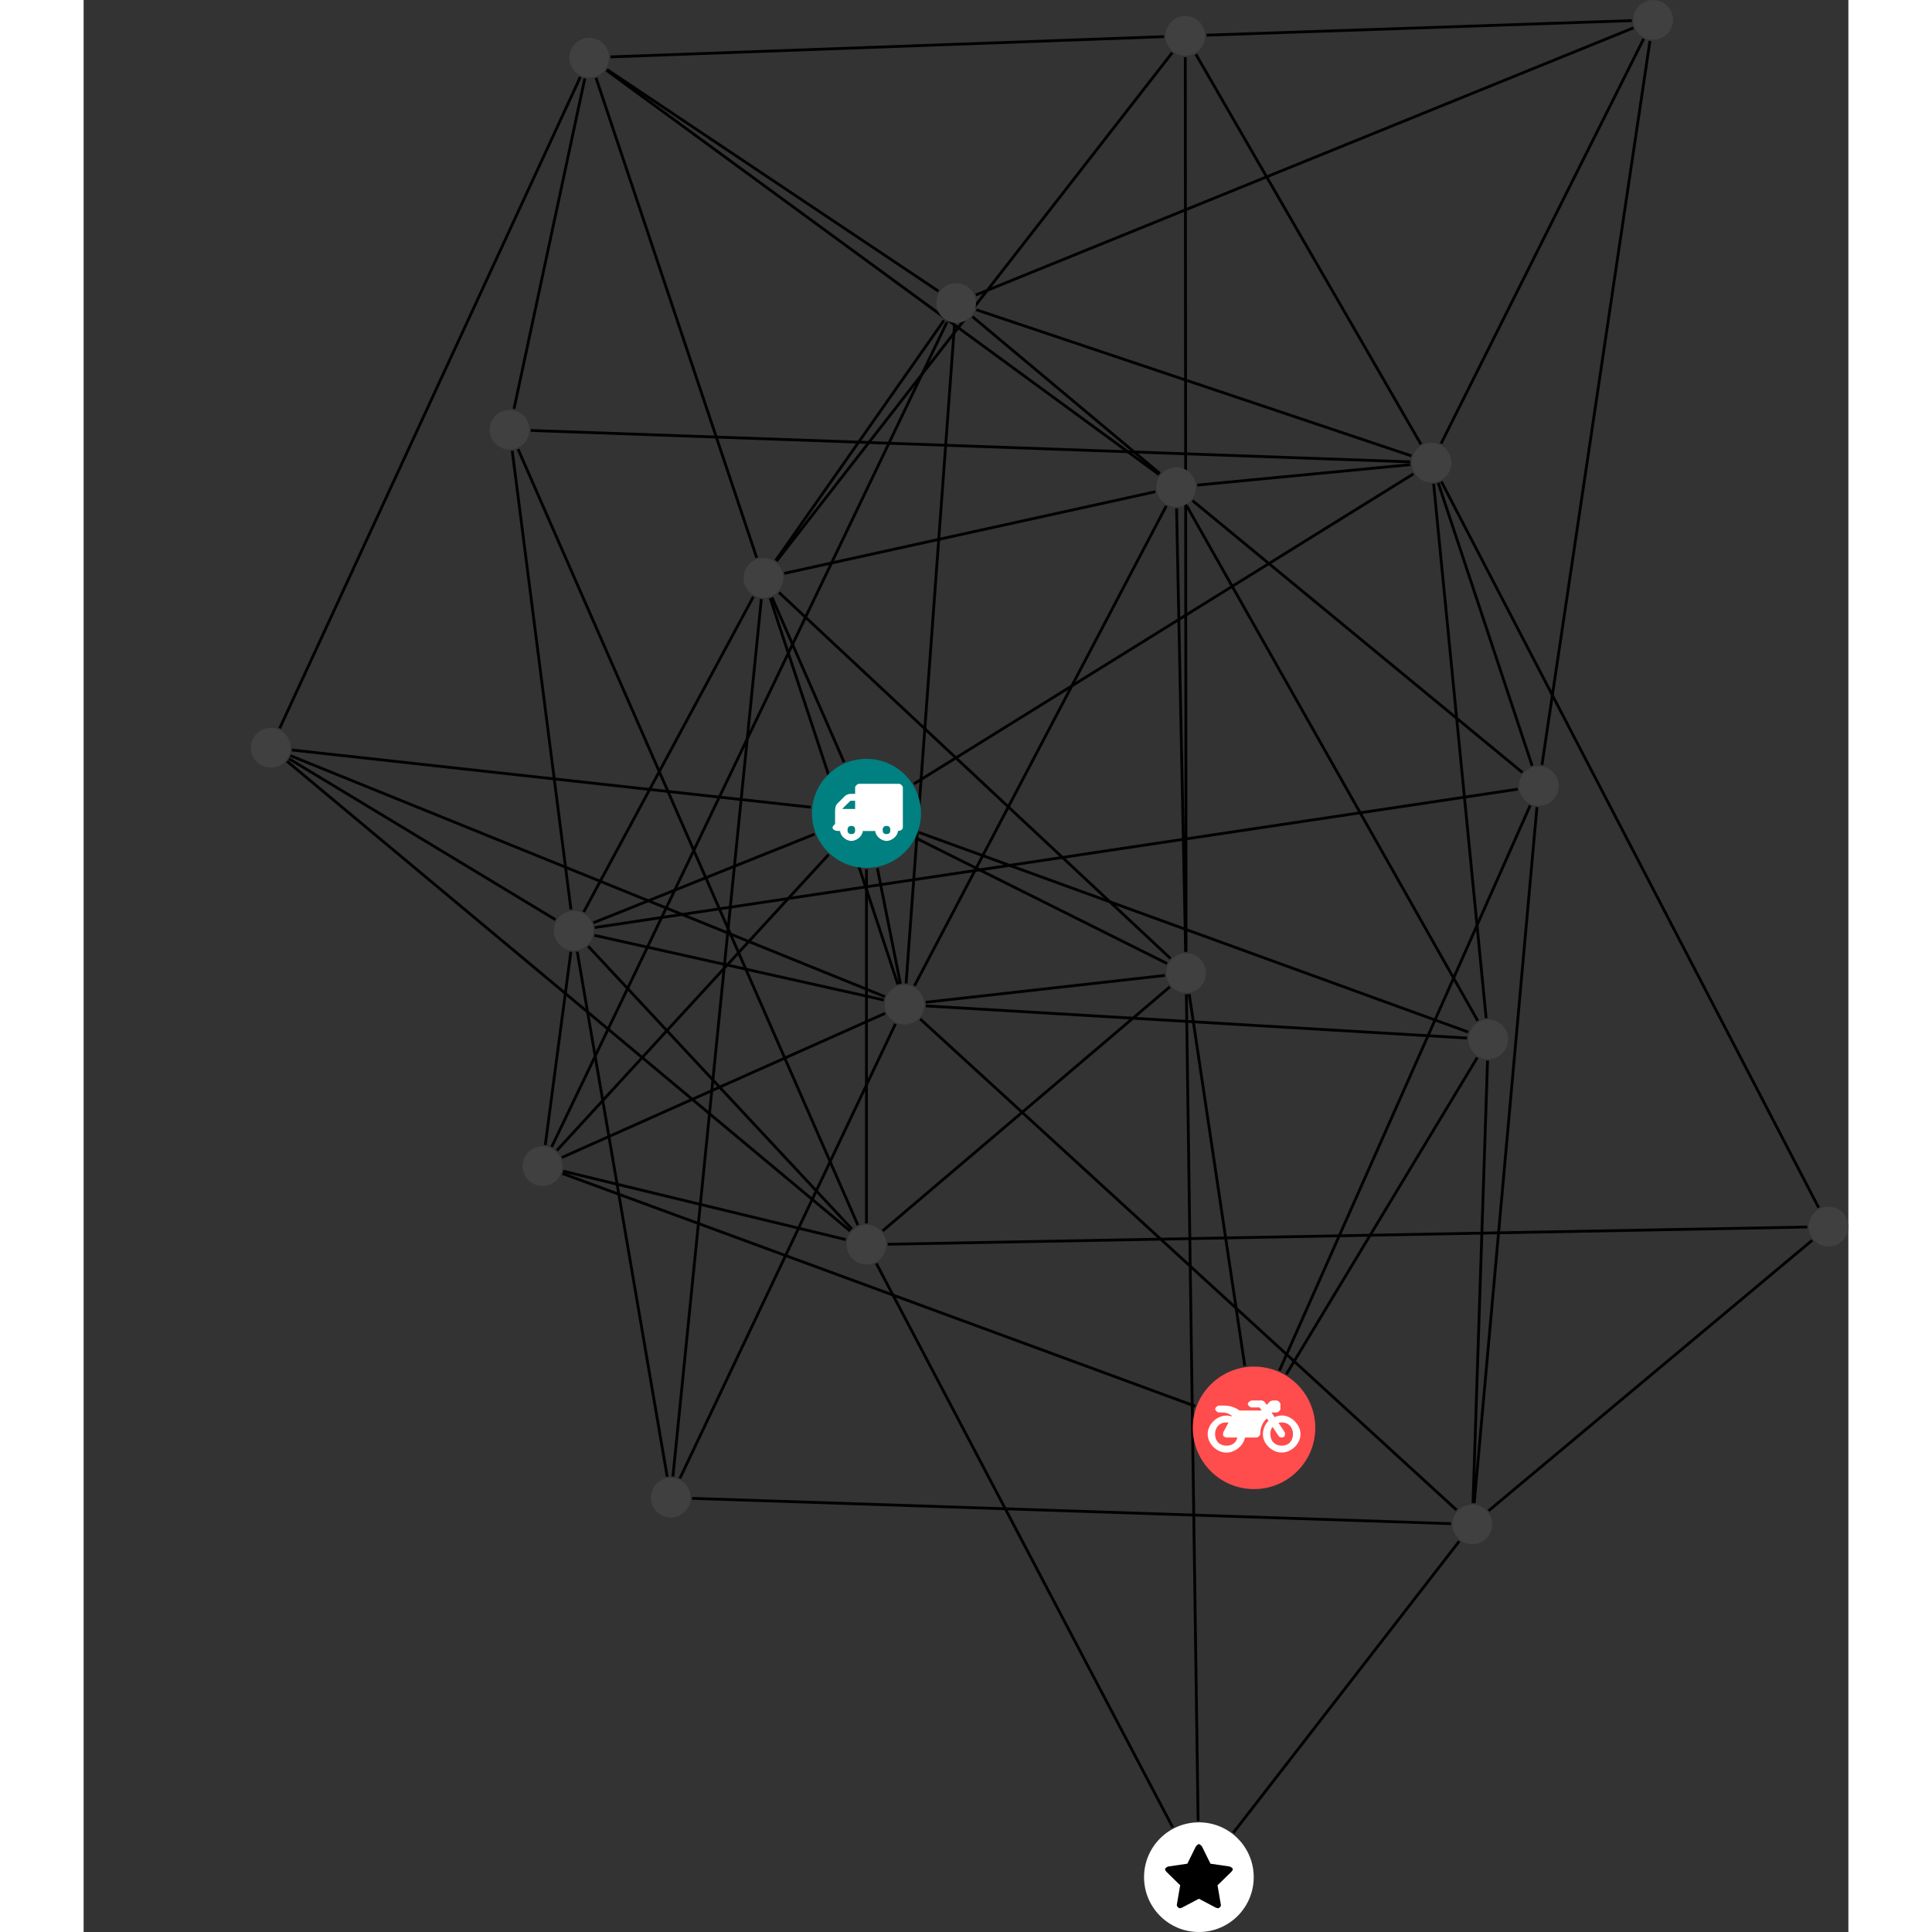 <?xml version="1.0" encoding="UTF-8"?>
<svg xmlns="http://www.w3.org/2000/svg" xmlns:xlink="http://www.w3.org/1999/xlink" width="273.940pt" height="273.940pt" viewBox="-23.714 0.000 250.226 273.940" version="1.1">
<rect x="-23.714" y="0.000" width="250.226" height="273.940" fill="#333333" stroke="none"/>
<defs>
<g>
<symbol overflow="visible" id="glyph0-0">
<path style="stroke:none;" d="M 1.422 -0.75 L 1.422 -7.922 L 3.562 -7.922 L 3.562 -0.891 L 1.422 -0.891 Z M 0.625 0 L 4.531 0 L 4.531 -8.812 L 0.438 -8.812 L 0.438 0 Z M 0.625 0 "/>
</symbol>
<symbol overflow="visible" id="glyph0-1">
<path style="stroke:none;" d="M 3.375 -0.844 C 3.375 -0.453 3.234 -0.266 2.844 -0.266 C 2.469 -0.266 2.297 -0.453 2.297 -0.844 C 2.297 -1.219 2.469 -1.422 2.844 -1.422 C 3.234 -1.422 3.375 -1.219 3.375 -0.844 Z M 1.594 -3.688 L 1.594 -3.859 C 1.594 -3.875 1.578 -3.875 1.594 -3.891 L 2.688 -4.969 C 2.703 -5 2.656 -4.984 2.688 -4.984 L 3.375 -4.984 L 3.375 -3.828 L 1.594 -3.828 Z M 8.359 -0.844 C 8.359 -0.453 8.219 -0.266 7.828 -0.266 C 7.453 -0.266 7.281 -0.453 7.281 -0.844 C 7.281 -1.219 7.453 -1.422 7.828 -1.422 C 8.219 -1.422 8.359 -1.219 8.359 -0.844 Z M 10.141 -6.891 C 10.141 -7.094 9.812 -7.391 9.609 -7.391 L 3.922 -7.391 C 3.719 -7.391 3.375 -7.094 3.375 -6.891 L 3.375 -5.969 L 2.672 -5.969 C 2.469 -5.969 2.078 -5.812 1.938 -5.672 L 0.844 -4.578 C 0.531 -4.266 0.531 -3.734 0.531 -3.328 L 0.531 -1.688 C 0.516 -1.688 0.172 -1.391 0.172 -1.203 C 0.172 -0.781 0.781 -0.703 1.062 -0.703 L 1.25 -0.703 C 1.25 -0.047 2.062 0.703 2.844 0.703 C 3.641 0.703 4.453 -0.047 4.453 -0.703 L 6.234 -0.703 C 6.234 -0.047 7.047 0.703 7.828 0.703 C 8.625 0.703 9.438 -0.047 9.438 -0.703 C 9.547 -0.703 10.141 -0.781 10.141 -1.203 Z M 10.141 -6.891 "/>
</symbol>
<symbol overflow="visible" id="glyph0-2">
<path style="stroke:none;" d="M 12.969 -2.906 C 12.844 -3.984 11.859 -5.016 10.781 -5.219 C 10.234 -5.328 9.703 -5.219 9.328 -5.031 L 8.875 -5.688 L 9.609 -5.688 C 9.812 -5.688 10.141 -5.984 10.141 -6.188 L 10.141 -6.891 C 10.141 -7.094 9.812 -7.391 9.609 -7.391 L 9.047 -7.391 C 8.969 -7.391 8.734 -7.312 8.656 -7.25 L 8.188 -6.766 L 7.891 -7.203 C 7.828 -7.281 7.594 -7.391 7.484 -7.391 L 6.078 -7.391 C 5.906 -7.391 5.547 -7.125 5.516 -6.953 C 5.484 -6.734 5.828 -6.406 6.047 -6.406 L 7.188 -6.406 L 7.484 -5.969 L 4.344 -5.969 C 4.141 -6.125 3.375 -6.672 2.141 -6.672 L 1.422 -6.672 C 1.219 -6.672 0.891 -6.375 0.891 -6.188 C 0.891 -5.984 1.219 -5.688 1.422 -5.688 L 1.781 -5.688 C 2.484 -5.688 2.906 -5.516 3.281 -5.188 L 3.25 -5.141 C 3.078 -5.188 2.797 -5.25 2.5 -5.25 C 1.109 -5.25 -0.172 -4 -0.172 -2.625 C -0.172 -1.25 1.109 0 2.5 0 C 3.75 0 4.953 -1.062 5.109 -2.141 L 6.766 -2.141 C 6.969 -2.141 7.281 -2.438 7.281 -2.625 C 7.281 -3.609 7.688 -4.391 8.219 -4.844 L 8.453 -4.5 C 7.969 -4.062 7.578 -3.203 7.672 -2.359 C 7.781 -1.172 8.969 -0.094 10.141 -0.016 C 11.703 0.094 13.156 -1.344 12.969 -2.906 Z M 2.5 -0.984 C 1.516 -0.984 0.875 -1.641 0.875 -2.625 C 0.875 -3.594 1.516 -4.281 2.5 -4.281 C 2.672 -4.281 2.844 -4.234 2.781 -4.25 L 2.047 -2.891 C 2 -2.781 2 -2.469 2.047 -2.359 C 2.125 -2.25 2.375 -2.141 2.5 -2.141 L 4.031 -2.141 C 3.891 -1.453 3.344 -0.984 2.5 -0.984 Z M 10.328 -0.984 C 9.344 -0.984 8.719 -1.641 8.719 -2.625 C 8.719 -3.109 8.859 -3.469 9.031 -3.641 L 9.906 -2.328 C 9.969 -2.219 10.203 -2.141 10.328 -2.141 C 10.391 -2.141 10.594 -2.188 10.641 -2.234 C 10.812 -2.344 10.844 -2.75 10.734 -2.922 L 9.875 -4.219 C 9.859 -4.219 10.094 -4.281 10.328 -4.281 C 11.297 -4.281 11.922 -3.594 11.922 -2.625 C 11.922 -1.641 11.297 -0.984 10.328 -0.984 Z M 10.328 -0.984 "/>
</symbol>
<symbol overflow="visible" id="glyph0-3">
<path style="stroke:none;" d="M 9.438 -5.078 C 9.438 -5.25 9.078 -5.453 8.938 -5.469 L 6.266 -5.859 L 5.078 -8.266 C 5.031 -8.375 4.75 -8.641 4.625 -8.641 C 4.5 -8.641 4.234 -8.375 4.172 -8.266 L 2.984 -5.859 L 0.312 -5.469 C 0.172 -5.453 -0.172 -5.25 -0.172 -5.078 C -0.172 -4.969 -0.062 -4.781 0.016 -4.719 L 1.969 -2.797 L 1.5 -0.062 C 1.5 -0.016 1.5 0.016 1.5 0.047 C 1.5 0.203 1.75 0.453 1.906 0.453 C 1.984 0.453 2.188 0.406 2.25 0.359 L 4.625 -0.891 L 7 0.359 C 7.062 0.406 7.266 0.453 7.344 0.453 C 7.5 0.453 7.75 0.203 7.75 0.047 C 7.75 0.016 7.75 -0.016 7.734 -0.062 L 7.266 -2.797 L 9.234 -4.719 C 9.297 -4.781 9.438 -4.969 9.438 -5.078 Z M 9.438 -5.078 "/>
</symbol>
</g>
<clipPath id="clip1">
  <path d="M 84 168 L 226.512 168 L 226.512 183 L 84 183 Z M 84 168 "/>
</clipPath>
<clipPath id="clip2">
  <path d="M 169 170 L 226.512 170 L 226.512 220 L 169 220 Z M 169 170 "/>
</clipPath>
<clipPath id="clip3">
  <path d="M 163 62 L 226.512 62 L 226.512 177 L 163 177 Z M 163 62 "/>
</clipPath>
<clipPath id="clip4">
  <path d="M 126 258 L 143 258 L 143 273.941 L 126 273.941 Z M 126 258 "/>
</clipPath>
<clipPath id="clip5">
  <path d="M 220 171 L 226.512 171 L 226.512 177 L 220 177 Z M 220 171 "/>
</clipPath>
</defs>
<g id="surface1">
<path style="fill:none;stroke-width:0.399;stroke-linecap:butt;stroke-linejoin:miter;stroke:rgb(0%,0%,0%);stroke-opacity:1;stroke-miterlimit:10;" d="M 0 -7.927 L 0 -58.134 " transform="matrix(1,0,0,-1,87.285,115.327)"/>
<path style="fill:none;stroke-width:0.399;stroke-linecap:butt;stroke-linejoin:miter;stroke:rgb(0%,0%,0%);stroke-opacity:1;stroke-miterlimit:10;" d="M -5.363 -5.841 L -43.898 -47.802 " transform="matrix(1,0,0,-1,87.285,115.327)"/>
<path style="fill:none;stroke-width:0.399;stroke-linecap:butt;stroke-linejoin:miter;stroke:rgb(0%,0%,0%);stroke-opacity:1;stroke-miterlimit:10;" d="M -7.883 0.87 L -81.469 8.983 " transform="matrix(1,0,0,-1,87.285,115.327)"/>
<path style="fill:none;stroke-width:0.399;stroke-linecap:butt;stroke-linejoin:miter;stroke:rgb(0%,0%,0%);stroke-opacity:1;stroke-miterlimit:10;" d="M 7.453 -2.708 L 85.324 -31.009 " transform="matrix(1,0,0,-1,87.285,115.327)"/>
<path style="fill:none;stroke-width:0.399;stroke-linecap:butt;stroke-linejoin:miter;stroke:rgb(0%,0%,0%);stroke-opacity:1;stroke-miterlimit:10;" d="M 1.547 -7.778 L 4.813 -24.161 " transform="matrix(1,0,0,-1,87.285,115.327)"/>
<path style="fill:none;stroke-width:0.399;stroke-linecap:butt;stroke-linejoin:miter;stroke:rgb(0%,0%,0%);stroke-opacity:1;stroke-miterlimit:10;" d="M 6.738 4.182 L 77.559 48.139 " transform="matrix(1,0,0,-1,87.285,115.327)"/>
<path style="fill:none;stroke-width:0.399;stroke-linecap:butt;stroke-linejoin:miter;stroke:rgb(0%,0%,0%);stroke-opacity:1;stroke-miterlimit:10;" d="M -7.359 -2.95 L -38.715 -15.513 " transform="matrix(1,0,0,-1,87.285,115.327)"/>
<path style="fill:none;stroke-width:0.399;stroke-linecap:butt;stroke-linejoin:miter;stroke:rgb(0%,0%,0%);stroke-opacity:1;stroke-miterlimit:10;" d="M 7.094 -3.544 L 42.617 -21.29 " transform="matrix(1,0,0,-1,87.285,115.327)"/>
<path style="fill:none;stroke-width:0.399;stroke-linecap:butt;stroke-linejoin:miter;stroke:rgb(0%,0%,0%);stroke-opacity:1;stroke-miterlimit:10;" d="M -3.18 7.264 L -13.394 30.616 " transform="matrix(1,0,0,-1,87.285,115.327)"/>
<path style="fill:none;stroke-width:0.399;stroke-linecap:butt;stroke-linejoin:miter;stroke:rgb(0%,0%,0%);stroke-opacity:1;stroke-miterlimit:10;" d="M -39.937 104.198 L -49.976 57.35 " transform="matrix(1,0,0,-1,87.285,115.327)"/>
<path style="fill:none;stroke-width:0.399;stroke-linecap:butt;stroke-linejoin:miter;stroke:rgb(0%,0%,0%);stroke-opacity:1;stroke-miterlimit:10;" d="M -40.57 104.409 L -83.203 12.054 " transform="matrix(1,0,0,-1,87.285,115.327)"/>
<path style="fill:none;stroke-width:0.399;stroke-linecap:butt;stroke-linejoin:miter;stroke:rgb(0%,0%,0%);stroke-opacity:1;stroke-miterlimit:10;" d="M -36.797 105.472 L 10.207 74.042 " transform="matrix(1,0,0,-1,87.285,115.327)"/>
<path style="fill:none;stroke-width:0.399;stroke-linecap:butt;stroke-linejoin:miter;stroke:rgb(0%,0%,0%);stroke-opacity:1;stroke-miterlimit:10;" d="M -36.871 105.37 L 41.477 48.038 " transform="matrix(1,0,0,-1,87.285,115.327)"/>
<path style="fill:none;stroke-width:0.399;stroke-linecap:butt;stroke-linejoin:miter;stroke:rgb(0%,0%,0%);stroke-opacity:1;stroke-miterlimit:10;" d="M -36.293 107.261 L 42.188 110.132 " transform="matrix(1,0,0,-1,87.285,115.327)"/>
<path style="fill:none;stroke-width:0.399;stroke-linecap:butt;stroke-linejoin:miter;stroke:rgb(0%,0%,0%);stroke-opacity:1;stroke-miterlimit:10;" d="M -38.347 104.288 L -15.562 36.241 " transform="matrix(1,0,0,-1,87.285,115.327)"/>
<path style="fill:none;stroke-width:0.399;stroke-linecap:butt;stroke-linejoin:miter;stroke:rgb(0%,0%,0%);stroke-opacity:1;stroke-miterlimit:10;" d="M -1.211 -58.384 L -49.398 51.636 " transform="matrix(1,0,0,-1,87.285,115.327)"/>
<path style="fill:none;stroke-width:0.399;stroke-linecap:butt;stroke-linejoin:miter;stroke:rgb(0%,0%,0%);stroke-opacity:1;stroke-miterlimit:10;" d="M 1.403 -63.821 L 43.426 -143.778 " transform="matrix(1,0,0,-1,87.285,115.327)"/>
<path style="fill:none;stroke-width:0.399;stroke-linecap:butt;stroke-linejoin:miter;stroke:rgb(0%,0%,0%);stroke-opacity:1;stroke-miterlimit:10;" d="M -2.933 -60.439 L -43.008 -50.732 " transform="matrix(1,0,0,-1,87.285,115.327)"/>
<path style="fill:none;stroke-width:0.399;stroke-linecap:butt;stroke-linejoin:miter;stroke:rgb(0%,0%,0%);stroke-opacity:1;stroke-miterlimit:10;" d="M -2.316 -59.216 L -82.152 7.382 " transform="matrix(1,0,0,-1,87.285,115.327)"/>
<g clip-path="url(#clip1)" clip-rule="nonzero">
<path style="fill:none;stroke-width:0.399;stroke-linecap:butt;stroke-linejoin:miter;stroke:rgb(0%,0%,0%);stroke-opacity:1;stroke-miterlimit:10;" d="M 3.016 -61.095 L 133.395 -58.653 " transform="matrix(1,0,0,-1,87.285,115.327)"/>
</g>
<path style="fill:none;stroke-width:0.399;stroke-linecap:butt;stroke-linejoin:miter;stroke:rgb(0%,0%,0%);stroke-opacity:1;stroke-miterlimit:10;" d="M -2.058 -58.943 L -39.457 -18.841 " transform="matrix(1,0,0,-1,87.285,115.327)"/>
<path style="fill:none;stroke-width:0.399;stroke-linecap:butt;stroke-linejoin:miter;stroke:rgb(0%,0%,0%);stroke-opacity:1;stroke-miterlimit:10;" d="M 2.301 -59.196 L 43.02 -24.595 " transform="matrix(1,0,0,-1,87.285,115.327)"/>
<path style="fill:none;stroke-width:0.399;stroke-linecap:butt;stroke-linejoin:miter;stroke:rgb(0%,0%,0%);stroke-opacity:1;stroke-miterlimit:10;" d="M 58.559 -79.005 L 94.113 1.124 " transform="matrix(1,0,0,-1,87.285,115.327)"/>
<path style="fill:none;stroke-width:0.399;stroke-linecap:butt;stroke-linejoin:miter;stroke:rgb(0%,0%,0%);stroke-opacity:1;stroke-miterlimit:10;" d="M 46.613 -84.06 L -43.109 -51.064 " transform="matrix(1,0,0,-1,87.285,115.327)"/>
<path style="fill:none;stroke-width:0.399;stroke-linecap:butt;stroke-linejoin:miter;stroke:rgb(0%,0%,0%);stroke-opacity:1;stroke-miterlimit:10;" d="M 59.543 -79.517 L 86.606 -34.626 " transform="matrix(1,0,0,-1,87.285,115.327)"/>
<path style="fill:none;stroke-width:0.399;stroke-linecap:butt;stroke-linejoin:miter;stroke:rgb(0%,0%,0%);stroke-opacity:1;stroke-miterlimit:10;" d="M 53.641 -78.341 L 45.762 -25.626 " transform="matrix(1,0,0,-1,87.285,115.327)"/>
<path style="fill:none;stroke-width:0.399;stroke-linecap:butt;stroke-linejoin:miter;stroke:rgb(0%,0%,0%);stroke-opacity:1;stroke-miterlimit:10;" d="M -47.594 54.292 L 77.106 49.839 " transform="matrix(1,0,0,-1,87.285,115.327)"/>
<path style="fill:none;stroke-width:0.399;stroke-linecap:butt;stroke-linejoin:miter;stroke:rgb(0%,0%,0%);stroke-opacity:1;stroke-miterlimit:10;" d="M -50.226 51.405 L -41.898 -13.642 " transform="matrix(1,0,0,-1,87.285,115.327)"/>
<path style="fill:none;stroke-width:0.399;stroke-linecap:butt;stroke-linejoin:miter;stroke:rgb(0%,0%,0%);stroke-opacity:1;stroke-miterlimit:10;" d="M 95.067 0.878 L 86.172 -97.814 " transform="matrix(1,0,0,-1,87.285,115.327)"/>
<path style="fill:none;stroke-width:0.399;stroke-linecap:butt;stroke-linejoin:miter;stroke:rgb(0%,0%,0%);stroke-opacity:1;stroke-miterlimit:10;" d="M 95.781 6.866 L 111.094 109.526 " transform="matrix(1,0,0,-1,87.285,115.327)"/>
<path style="fill:none;stroke-width:0.399;stroke-linecap:butt;stroke-linejoin:miter;stroke:rgb(0%,0%,0%);stroke-opacity:1;stroke-miterlimit:10;" d="M 94.387 6.745 L 81.07 46.866 " transform="matrix(1,0,0,-1,87.285,115.327)"/>
<path style="fill:none;stroke-width:0.399;stroke-linecap:butt;stroke-linejoin:miter;stroke:rgb(0%,0%,0%);stroke-opacity:1;stroke-miterlimit:10;" d="M 92.352 3.432 L -38.531 -16.189 " transform="matrix(1,0,0,-1,87.285,115.327)"/>
<path style="fill:none;stroke-width:0.399;stroke-linecap:butt;stroke-linejoin:miter;stroke:rgb(0%,0%,0%);stroke-opacity:1;stroke-miterlimit:10;" d="M 93.008 5.8 L 46.238 44.339 " transform="matrix(1,0,0,-1,87.285,115.327)"/>
<path style="fill:none;stroke-width:0.399;stroke-linecap:butt;stroke-linejoin:miter;stroke:rgb(0%,0%,0%);stroke-opacity:1;stroke-miterlimit:10;" d="M -24.73 -97.126 L 82.883 -100.716 " transform="matrix(1,0,0,-1,87.285,115.327)"/>
<path style="fill:none;stroke-width:0.399;stroke-linecap:butt;stroke-linejoin:miter;stroke:rgb(0%,0%,0%);stroke-opacity:1;stroke-miterlimit:10;" d="M -26.453 -94.298 L 4.11 -29.849 " transform="matrix(1,0,0,-1,87.285,115.327)"/>
<path style="fill:none;stroke-width:0.399;stroke-linecap:butt;stroke-linejoin:miter;stroke:rgb(0%,0%,0%);stroke-opacity:1;stroke-miterlimit:10;" d="M -28.254 -94.048 L -41.008 -19.61 " transform="matrix(1,0,0,-1,87.285,115.327)"/>
<path style="fill:none;stroke-width:0.399;stroke-linecap:butt;stroke-linejoin:miter;stroke:rgb(0%,0%,0%);stroke-opacity:1;stroke-miterlimit:10;" d="M -27.441 -94.021 L -14.906 30.378 " transform="matrix(1,0,0,-1,87.285,115.327)"/>
<path style="fill:none;stroke-width:0.399;stroke-linecap:butt;stroke-linejoin:miter;stroke:rgb(0%,0%,0%);stroke-opacity:1;stroke-miterlimit:10;" d="M 52.02 -144.536 L 84.051 -103.204 " transform="matrix(1,0,0,-1,87.285,115.327)"/>
<path style="fill:none;stroke-width:0.399;stroke-linecap:butt;stroke-linejoin:miter;stroke:rgb(0%,0%,0%);stroke-opacity:1;stroke-miterlimit:10;" d="M 47.024 -142.864 L 45.36 -25.657 " transform="matrix(1,0,0,-1,87.285,115.327)"/>
<path style="fill:none;stroke-width:0.399;stroke-linecap:butt;stroke-linejoin:miter;stroke:rgb(0%,0%,0%);stroke-opacity:1;stroke-miterlimit:10;" d="M 86 -97.802 L 88.063 -35.056 " transform="matrix(1,0,0,-1,87.285,115.327)"/>
<path style="fill:none;stroke-width:0.399;stroke-linecap:butt;stroke-linejoin:miter;stroke:rgb(0%,0%,0%);stroke-opacity:1;stroke-miterlimit:10;" d="M 83.672 -98.778 L 7.625 -29.161 " transform="matrix(1,0,0,-1,87.285,115.327)"/>
<g clip-path="url(#clip2)" clip-rule="nonzero">
<path style="fill:none;stroke-width:0.399;stroke-linecap:butt;stroke-linejoin:miter;stroke:rgb(0%,0%,0%);stroke-opacity:1;stroke-miterlimit:10;" d="M 88.215 -98.884 L 134.098 -60.532 " transform="matrix(1,0,0,-1,87.285,115.327)"/>
</g>
<path style="fill:none;stroke-width:0.399;stroke-linecap:butt;stroke-linejoin:miter;stroke:rgb(0%,0%,0%);stroke-opacity:1;stroke-miterlimit:10;" d="M -43.183 -48.794 L 2.645 -28.353 " transform="matrix(1,0,0,-1,87.285,115.327)"/>
<path style="fill:none;stroke-width:0.399;stroke-linecap:butt;stroke-linejoin:miter;stroke:rgb(0%,0%,0%);stroke-opacity:1;stroke-miterlimit:10;" d="M -44.637 -47.302 L 11.41 69.643 " transform="matrix(1,0,0,-1,87.285,115.327)"/>
<path style="fill:none;stroke-width:0.399;stroke-linecap:butt;stroke-linejoin:miter;stroke:rgb(0%,0%,0%);stroke-opacity:1;stroke-miterlimit:10;" d="M -45.543 -47.032 L -41.914 -19.626 " transform="matrix(1,0,0,-1,87.285,115.327)"/>
<path style="fill:none;stroke-width:0.399;stroke-linecap:butt;stroke-linejoin:miter;stroke:rgb(0%,0%,0%);stroke-opacity:1;stroke-miterlimit:10;" d="M -81.672 8.179 L 2.606 -25.989 " transform="matrix(1,0,0,-1,87.285,115.327)"/>
<path style="fill:none;stroke-width:0.399;stroke-linecap:butt;stroke-linejoin:miter;stroke:rgb(0%,0%,0%);stroke-opacity:1;stroke-miterlimit:10;" d="M -81.887 7.753 L -44.097 -15.075 " transform="matrix(1,0,0,-1,87.285,115.327)"/>
<path style="fill:none;stroke-width:0.399;stroke-linecap:butt;stroke-linejoin:miter;stroke:rgb(0%,0%,0%);stroke-opacity:1;stroke-miterlimit:10;" d="M 110.192 109.811 L 81.473 52.429 " transform="matrix(1,0,0,-1,87.285,115.327)"/>
<path style="fill:none;stroke-width:0.399;stroke-linecap:butt;stroke-linejoin:miter;stroke:rgb(0%,0%,0%);stroke-opacity:1;stroke-miterlimit:10;" d="M 108.746 111.374 L 15.512 73.503 " transform="matrix(1,0,0,-1,87.285,115.327)"/>
<path style="fill:none;stroke-width:0.399;stroke-linecap:butt;stroke-linejoin:miter;stroke:rgb(0%,0%,0%);stroke-opacity:1;stroke-miterlimit:10;" d="M 108.524 112.405 L 48.219 110.343 " transform="matrix(1,0,0,-1,87.285,115.327)"/>
<path style="fill:none;stroke-width:0.399;stroke-linecap:butt;stroke-linejoin:miter;stroke:rgb(0%,0%,0%);stroke-opacity:1;stroke-miterlimit:10;" d="M 85.149 -31.86 L 8.414 -27.302 " transform="matrix(1,0,0,-1,87.285,115.327)"/>
<path style="fill:none;stroke-width:0.399;stroke-linecap:butt;stroke-linejoin:miter;stroke:rgb(0%,0%,0%);stroke-opacity:1;stroke-miterlimit:10;" d="M 87.867 -29.036 L 80.418 46.729 " transform="matrix(1,0,0,-1,87.285,115.327)"/>
<path style="fill:none;stroke-width:0.399;stroke-linecap:butt;stroke-linejoin:miter;stroke:rgb(0%,0%,0%);stroke-opacity:1;stroke-miterlimit:10;" d="M 86.676 -29.415 L 45.395 43.628 " transform="matrix(1,0,0,-1,87.285,115.327)"/>
<path style="fill:none;stroke-width:0.399;stroke-linecap:butt;stroke-linejoin:miter;stroke:rgb(0%,0%,0%);stroke-opacity:1;stroke-miterlimit:10;" d="M 5.621 -24.114 L 12.492 69.358 " transform="matrix(1,0,0,-1,87.285,115.327)"/>
<path style="fill:none;stroke-width:0.399;stroke-linecap:butt;stroke-linejoin:miter;stroke:rgb(0%,0%,0%);stroke-opacity:1;stroke-miterlimit:10;" d="M 2.457 -26.466 L -38.57 -17.294 " transform="matrix(1,0,0,-1,87.285,115.327)"/>
<path style="fill:none;stroke-width:0.399;stroke-linecap:butt;stroke-linejoin:miter;stroke:rgb(0%,0%,0%);stroke-opacity:1;stroke-miterlimit:10;" d="M 6.805 -24.45 L 42.508 43.585 " transform="matrix(1,0,0,-1,87.285,115.327)"/>
<path style="fill:none;stroke-width:0.399;stroke-linecap:butt;stroke-linejoin:miter;stroke:rgb(0%,0%,0%);stroke-opacity:1;stroke-miterlimit:10;" d="M 8.399 -26.786 L 42.317 -22.978 " transform="matrix(1,0,0,-1,87.285,115.327)"/>
<path style="fill:none;stroke-width:0.399;stroke-linecap:butt;stroke-linejoin:miter;stroke:rgb(0%,0%,0%);stroke-opacity:1;stroke-miterlimit:10;" d="M 4.453 -24.255 L -13.656 30.515 " transform="matrix(1,0,0,-1,87.285,115.327)"/>
<path style="fill:none;stroke-width:0.399;stroke-linecap:butt;stroke-linejoin:miter;stroke:rgb(0%,0%,0%);stroke-opacity:1;stroke-miterlimit:10;" d="M 77.262 50.69 L 15.574 71.405 " transform="matrix(1,0,0,-1,87.285,115.327)"/>
<g clip-path="url(#clip3)" clip-rule="nonzero">
<path style="fill:none;stroke-width:0.399;stroke-linecap:butt;stroke-linejoin:miter;stroke:rgb(0%,0%,0%);stroke-opacity:1;stroke-miterlimit:10;" d="M 81.512 47.054 L 135.02 -55.919 " transform="matrix(1,0,0,-1,87.285,115.327)"/>
</g>
<path style="fill:none;stroke-width:0.399;stroke-linecap:butt;stroke-linejoin:miter;stroke:rgb(0%,0%,0%);stroke-opacity:1;stroke-miterlimit:10;" d="M 77.117 49.444 L 46.914 46.546 " transform="matrix(1,0,0,-1,87.285,115.327)"/>
<path style="fill:none;stroke-width:0.399;stroke-linecap:butt;stroke-linejoin:miter;stroke:rgb(0%,0%,0%);stroke-opacity:1;stroke-miterlimit:10;" d="M 78.613 52.347 L 46.711 107.628 " transform="matrix(1,0,0,-1,87.285,115.327)"/>
<path style="fill:none;stroke-width:0.399;stroke-linecap:butt;stroke-linejoin:miter;stroke:rgb(0%,0%,0%);stroke-opacity:1;stroke-miterlimit:10;" d="M 15.027 70.429 L 41.598 48.194 " transform="matrix(1,0,0,-1,87.285,115.327)"/>
<path style="fill:none;stroke-width:0.399;stroke-linecap:butt;stroke-linejoin:miter;stroke:rgb(0%,0%,0%);stroke-opacity:1;stroke-miterlimit:10;" d="M 10.985 69.893 L -12.871 35.85 " transform="matrix(1,0,0,-1,87.285,115.327)"/>
<path style="fill:none;stroke-width:0.399;stroke-linecap:butt;stroke-linejoin:miter;stroke:rgb(0%,0%,0%);stroke-opacity:1;stroke-miterlimit:10;" d="M -40.086 -13.978 L -16.035 30.722 " transform="matrix(1,0,0,-1,87.285,115.327)"/>
<path style="fill:none;stroke-width:0.399;stroke-linecap:butt;stroke-linejoin:miter;stroke:rgb(0%,0%,0%);stroke-opacity:1;stroke-miterlimit:10;" d="M 43.973 43.241 L 45.254 -19.622 " transform="matrix(1,0,0,-1,87.285,115.327)"/>
<path style="fill:none;stroke-width:0.399;stroke-linecap:butt;stroke-linejoin:miter;stroke:rgb(0%,0%,0%);stroke-opacity:1;stroke-miterlimit:10;" d="M 40.965 45.608 L -11.656 34.026 " transform="matrix(1,0,0,-1,87.285,115.327)"/>
<path style="fill:none;stroke-width:0.399;stroke-linecap:butt;stroke-linejoin:miter;stroke:rgb(0%,0%,0%);stroke-opacity:1;stroke-miterlimit:10;" d="M 45.207 107.222 L 45.313 -19.622 " transform="matrix(1,0,0,-1,87.285,115.327)"/>
<path style="fill:none;stroke-width:0.399;stroke-linecap:butt;stroke-linejoin:miter;stroke:rgb(0%,0%,0%);stroke-opacity:1;stroke-miterlimit:10;" d="M 43.352 107.858 L -12.75 35.761 " transform="matrix(1,0,0,-1,87.285,115.327)"/>
<path style="fill:none;stroke-width:0.399;stroke-linecap:butt;stroke-linejoin:miter;stroke:rgb(0%,0%,0%);stroke-opacity:1;stroke-miterlimit:10;" d="M 43.113 -20.579 L -12.398 31.319 " transform="matrix(1,0,0,-1,87.285,115.327)"/>
<path style=" stroke:none;fill-rule:nonzero;fill:rgb(0%,50%,50%);fill-opacity:1;" d="M 95.016 115.328 C 95.016 111.059 91.555 107.598 87.285 107.598 C 83.016 107.598 79.555 111.059 79.555 115.328 C 79.555 119.594 83.016 123.055 87.285 123.055 C 91.555 123.055 95.016 119.594 95.016 115.328 Z M 95.016 115.328 "/>
<g style="fill:rgb(100%,100%,100%);fill-opacity:1;">
  <use xlink:href="#glyph0-1" x="82.304" y="118.53"/>
</g>
<path style=" stroke:none;fill-rule:nonzero;fill:rgb(25%,25%,25%);fill-opacity:1;" d="M 50.797 8.18 C 50.797 6.621 49.535 5.359 47.98 5.359 C 46.422 5.359 45.16 6.621 45.16 8.18 C 45.16 9.734 46.422 10.996 47.98 10.996 C 49.535 10.996 50.797 9.734 50.797 8.18 Z M 50.797 8.18 "/>
<path style=" stroke:none;fill-rule:nonzero;fill:rgb(25%,25%,25%);fill-opacity:1;" d="M 90.102 176.477 C 90.102 174.922 88.84 173.66 87.285 173.66 C 85.73 173.66 84.469 174.922 84.469 176.477 C 84.469 178.035 85.73 179.297 87.285 179.297 C 88.84 179.297 90.102 178.035 90.102 176.477 Z M 90.102 176.477 "/>
<path style=" stroke:none;fill-rule:nonzero;fill:rgb(100%,29.999%,29.999%);fill-opacity:1;" d="M 150.926 202.453 C 150.926 197.656 147.035 193.77 142.238 193.77 C 137.441 193.77 133.551 197.656 133.551 202.453 C 133.551 207.254 137.441 211.141 142.238 211.141 C 147.035 211.141 150.926 207.254 150.926 202.453 Z M 150.926 202.453 "/>
<g style="fill:rgb(100%,100%,100%);fill-opacity:1;">
  <use xlink:href="#glyph0-2" x="135.838" y="205.967"/>
</g>
<path style=" stroke:none;fill-rule:nonzero;fill:rgb(25%,25%,25%);fill-opacity:1;" d="M 39.496 60.93 C 39.496 59.371 38.234 58.109 36.676 58.109 C 35.121 58.109 33.859 59.371 33.859 60.93 C 33.859 62.484 35.121 63.746 36.676 63.746 C 38.234 63.746 39.496 62.484 39.496 60.93 Z M 39.496 60.93 "/>
<path style=" stroke:none;fill-rule:nonzero;fill:rgb(25%,25%,25%);fill-opacity:1;" d="M 185.438 111.445 C 185.438 109.891 184.176 108.629 182.621 108.629 C 181.062 108.629 179.801 109.891 179.801 111.445 C 179.801 113.004 181.062 114.266 182.621 114.266 C 184.176 114.266 185.438 113.004 185.438 111.445 Z M 185.438 111.445 "/>
<path style=" stroke:none;fill-rule:nonzero;fill:rgb(25%,25%,25%);fill-opacity:1;" d="M 62.359 212.348 C 62.359 210.793 61.098 209.531 59.539 209.531 C 57.984 209.531 56.723 210.793 56.723 212.348 C 56.723 213.906 57.984 215.168 59.539 215.168 C 61.098 215.168 62.359 213.906 62.359 212.348 Z M 62.359 212.348 "/>
<g clip-path="url(#clip4)" clip-rule="nonzero">
<path style=" stroke:none;fill-rule:nonzero;fill:rgb(100%,100%,100%);fill-opacity:1;" d="M 142.195 266.164 C 142.195 261.871 138.715 258.391 134.422 258.391 C 130.125 258.391 126.645 261.871 126.645 266.164 C 126.645 270.461 130.125 273.941 134.422 273.941 C 138.715 273.941 142.195 270.461 142.195 266.164 Z M 142.195 266.164 "/>
</g>
<g style="fill:rgb(0%,0%,0%);fill-opacity:1;">
  <use xlink:href="#glyph0-3" x="129.798" y="270.115"/>
</g>
<path style=" stroke:none;fill-rule:nonzero;fill:rgb(25%,25%,25%);fill-opacity:1;" d="M 176 216.145 C 176 214.586 174.738 213.324 173.184 213.324 C 171.625 213.324 170.363 214.586 170.363 216.145 C 170.363 217.699 171.625 218.961 173.184 218.961 C 174.738 218.961 176 217.699 176 216.145 Z M 176 216.145 "/>
<path style=" stroke:none;fill-rule:nonzero;fill:rgb(25%,25%,25%);fill-opacity:1;" d="M 44.164 165.348 C 44.164 163.793 42.902 162.531 41.344 162.531 C 39.789 162.531 38.527 163.793 38.527 165.348 C 38.527 166.906 39.789 168.168 41.344 168.168 C 42.902 168.168 44.164 166.906 44.164 165.348 Z M 44.164 165.348 "/>
<path style=" stroke:none;fill-rule:nonzero;fill:rgb(25%,25%,25%);fill-opacity:1;" d="M 5.637 106.012 C 5.637 104.457 4.375 103.195 2.816 103.195 C 1.262 103.195 0 104.457 0 106.012 C 0 107.57 1.262 108.832 2.816 108.832 C 4.375 108.832 5.637 107.57 5.637 106.012 Z M 5.637 106.012 "/>
<path style=" stroke:none;fill-rule:nonzero;fill:rgb(25%,25%,25%);fill-opacity:1;" d="M 201.645 2.816 C 201.645 1.262 200.383 0 198.824 0 C 197.27 0 196.008 1.262 196.008 2.816 C 196.008 4.375 197.27 5.637 198.824 5.637 C 200.383 5.637 201.645 4.375 201.645 2.816 Z M 201.645 2.816 "/>
<path style=" stroke:none;fill-rule:nonzero;fill:rgb(25%,25%,25%);fill-opacity:1;" d="M 178.266 147.367 C 178.266 145.812 177.004 144.551 175.445 144.551 C 173.891 144.551 172.629 145.812 172.629 147.367 C 172.629 148.926 173.891 150.188 175.445 150.188 C 177.004 150.188 178.266 148.926 178.266 147.367 Z M 178.266 147.367 "/>
<path style=" stroke:none;fill-rule:nonzero;fill:rgb(25%,25%,25%);fill-opacity:1;" d="M 95.504 142.449 C 95.504 140.895 94.242 139.633 92.688 139.633 C 91.129 139.633 89.867 140.895 89.867 142.449 C 89.867 144.004 91.129 145.266 92.688 145.266 C 94.242 145.266 95.504 144.004 95.504 142.449 Z M 95.504 142.449 "/>
<path style=" stroke:none;fill-rule:nonzero;fill:rgb(25%,25%,25%);fill-opacity:1;" d="M 170.223 65.598 C 170.223 64.039 168.961 62.777 167.406 62.777 C 165.848 62.777 164.586 64.039 164.586 65.598 C 164.586 67.152 165.848 68.414 167.406 68.414 C 168.961 68.414 170.223 67.152 170.223 65.598 Z M 170.223 65.598 "/>
<path style=" stroke:none;fill-rule:nonzero;fill:rgb(25%,25%,25%);fill-opacity:1;" d="M 102.816 42.961 C 102.816 41.406 101.555 40.145 100 40.145 C 98.445 40.145 97.184 41.406 97.184 42.961 C 97.184 44.52 98.445 45.781 100 45.781 C 101.555 45.781 102.816 44.52 102.816 42.961 Z M 102.816 42.961 "/>
<g clip-path="url(#clip5)" clip-rule="nonzero">
<path style=" stroke:none;fill-rule:nonzero;fill:rgb(25%,25%,25%);fill-opacity:1;" d="M 226.512 173.922 C 226.512 172.367 225.25 171.105 223.695 171.105 C 222.137 171.105 220.875 172.367 220.875 173.922 C 220.875 175.477 222.137 176.738 223.695 176.738 C 225.25 176.738 226.512 175.477 226.512 173.922 Z M 226.512 173.922 "/>
</g>
<path style=" stroke:none;fill-rule:nonzero;fill:rgb(25%,25%,25%);fill-opacity:1;" d="M 48.586 131.961 C 48.586 130.406 47.324 129.145 45.77 129.145 C 44.211 129.145 42.949 130.406 42.949 131.961 C 42.949 133.52 44.211 134.781 45.77 134.781 C 47.324 134.781 48.586 133.52 48.586 131.961 Z M 48.586 131.961 "/>
<path style=" stroke:none;fill-rule:nonzero;fill:rgb(25%,25%,25%);fill-opacity:1;" d="M 134.012 69.07 C 134.012 67.516 132.75 66.254 131.195 66.254 C 129.637 66.254 128.375 67.516 128.375 69.07 C 128.375 70.629 129.637 71.891 131.195 71.891 C 132.75 71.891 134.012 70.629 134.012 69.07 Z M 134.012 69.07 "/>
<path style=" stroke:none;fill-rule:nonzero;fill:rgb(25%,25%,25%);fill-opacity:1;" d="M 135.309 5.09 C 135.309 3.531 134.047 2.27 132.488 2.27 C 130.934 2.27 129.672 3.531 129.672 5.09 C 129.672 6.645 130.934 7.906 132.488 7.906 C 134.047 7.906 135.309 6.645 135.309 5.09 Z M 135.309 5.09 "/>
<path style=" stroke:none;fill-rule:nonzero;fill:rgb(25%,25%,25%);fill-opacity:1;" d="M 135.418 137.969 C 135.418 136.41 134.156 135.148 132.602 135.148 C 131.043 135.148 129.781 136.41 129.781 137.969 C 129.781 139.523 131.043 140.785 132.602 140.785 C 134.156 140.785 135.418 139.523 135.418 137.969 Z M 135.418 137.969 "/>
<path style=" stroke:none;fill-rule:nonzero;fill:rgb(25%,25%,25%);fill-opacity:1;" d="M 75.5 81.949 C 75.5 80.391 74.238 79.129 72.684 79.129 C 71.125 79.129 69.863 80.391 69.863 81.949 C 69.863 83.504 71.125 84.766 72.684 84.766 C 74.238 84.766 75.5 83.504 75.5 81.949 Z M 75.5 81.949 "/>
</g>
</svg>
